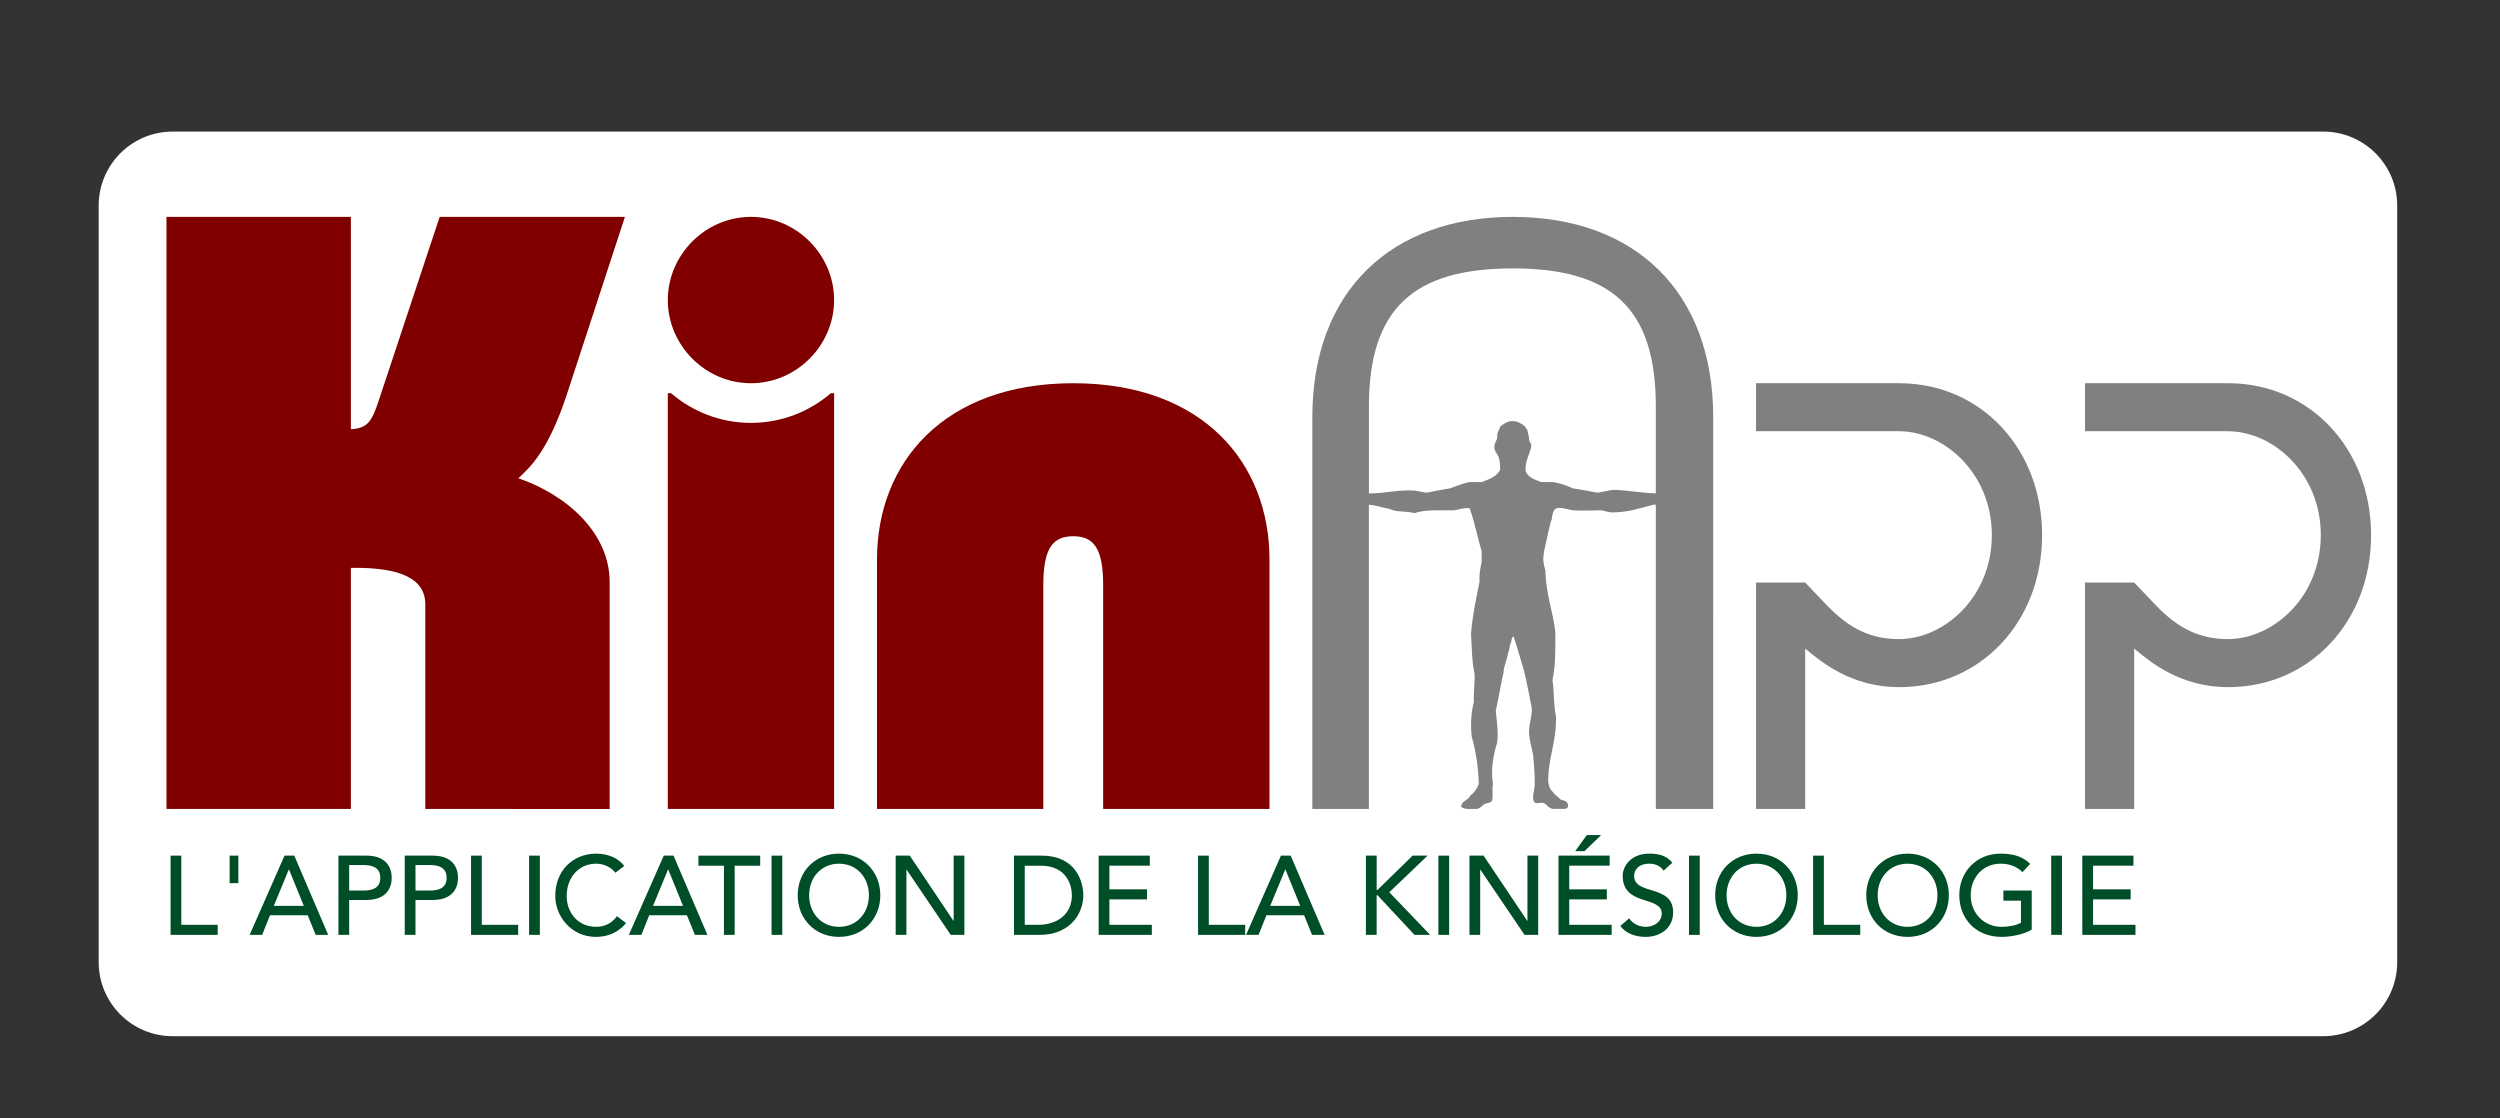 <?xml version="1.0" encoding="utf-8"?>
<!-- Generator: Adobe Illustrator 15.0.0, SVG Export Plug-In . SVG Version: 6.00 Build 0)  -->
<!DOCTYPE svg PUBLIC "-//W3C//DTD SVG 1.1//EN" "http://www.w3.org/Graphics/SVG/1.1/DTD/svg11.dtd">
<svg version="1.1" id="Modele_2" xmlns="http://www.w3.org/2000/svg" xmlns:xlink="http://www.w3.org/1999/xlink" x="0px" y="0px"
	 width="152px" height="68px" viewBox="0 0 152 68" enable-background="new 0 0 152 68" xml:space="preserve">
<rect x="0" y="0" width="152" height="68" fill="#333333" stroke="none"/>
<path fill="#FFFFFF" d="M145.75,58.5c0,2.485-2.015,4.5-4.5,4.5H10.5C8.015,63,6,60.985,6,58.5v-46C6,10.015,8.015,8,10.5,8h130.75
	c2.485,0,4.5,2.015,4.5,4.5V58.5z"/>
<g>
	<path fill="#800000" d="M10.122,49.185V13.186h11.211v12.909c1.028-0.053,1.286-0.463,1.748-1.904l3.651-11.005h11.263
		l-3.549,10.852c-1.13,3.395-2.21,4.37-2.931,5.039c2.983,1.029,5.554,3.343,5.554,6.325v13.783H25.858V36.74
		c0-1.545-1.491-2.264-4.525-2.212v14.656H10.122z"/>
	<path fill="#800000" d="M53.321,49.185V34.018c0-5.865,4.044-10.718,11.932-10.718c7.887,0,11.932,4.853,11.932,10.718v15.167
		H67.072v-13.6c0-2.225-0.556-2.982-1.82-2.982s-1.82,0.758-1.82,2.982v13.6H53.321z"/>
	<path fill="#808080" d="M91.976,13.186c-7.382,0-12.186,4.5-12.186,12.185v23.814h3.438V30.69c0.476,0.03,0.826,0.185,1.265,0.252
		c0.372,0.216,1.062,0.115,1.505,0.26c0.625-0.235,1.558-0.163,2.409-0.173c0.3-0.059,0.563-0.156,0.946-0.129
		c0.301,0.818,0.477,1.759,0.731,2.624c0,0.215,0,0.431,0,0.646c-0.075,0.368-0.156,0.732-0.129,1.204
		c-0.205,1.029-0.432,2.035-0.517,3.184c0.05,0.824,0.052,1.696,0.215,2.409c0.03,0.616-0.072,1.102-0.043,1.719
		c-0.16,0.607-0.215,1.374-0.128,2.107c0.244,0.861,0.4,1.809,0.429,2.883c-0.128,0.274-0.272,0.531-0.516,0.688
		c-0.112,0.306-0.532,0.301-0.559,0.69c0.191,0.182,0.625,0.12,0.99,0.128c0.179-0.063,0.298-0.188,0.43-0.302
		c0.18-0.063,0.439-0.048,0.474-0.257c0.045-0.249-0.02-0.621,0.043-0.947c-0.152-0.83,0.031-1.825,0.258-2.537
		c0.078-0.727-0.03-1.254-0.087-1.936c0.177-0.755,0.293-1.572,0.474-2.322c0.013-0.445,0.206-0.711,0.258-1.119
		c0.055-0.175,0.117-0.341,0.128-0.56c0.115-0.129,0.063-0.425,0.216-0.516c0.231,0.685,0.433,1.401,0.645,2.106
		c0.184,0.735,0.311,1.525,0.473,2.281c0.002,0.548-0.177,0.912-0.172,1.462c0.023,0.552,0.191,0.958,0.259,1.462
		c0.036,0.552,0.102,1.074,0.086,1.678c-0.004,0.371-0.188,0.815-0.043,1.076c0.146,0.179,0.405-0.007,0.603,0.086
		c0.211,0.09,0.284,0.318,0.559,0.344c0.173,0,0.345,0,0.517,0c0.19,0.004,0.381,0.009,0.387-0.172
		c0.022-0.295-0.221-0.325-0.43-0.387c-0.144-0.129-0.292-0.253-0.43-0.387c-0.079-0.137-0.226-0.206-0.258-0.387
		c-0.06-0.056-0.026-0.205-0.085-0.259c-0.018-1.523,0.52-2.49,0.473-4.044c-0.151-0.651-0.104-1.504-0.215-2.193
		c0.187-0.859,0.188-1.905,0.172-2.968c-0.156-1.279-0.575-2.293-0.603-3.7c-0.06-0.213-0.117-0.427-0.128-0.688
		c0.026-0.617,0.212-1.078,0.301-1.635c0.087-0.242,0.1-0.559,0.214-0.775c0.034-0.294,0.075-0.584,0.301-0.688
		c0.287-0.063,0.682,0.076,0.99,0.129c0.631,0.037,1.065,0.004,1.721,0c0.222,0.037,0.402,0.113,0.646,0.129
		c1.001-0.001,1.737-0.27,2.538-0.473c0.048,0.005,0.093,0.006,0.134,0.005v18.494h3.489V25.37
		C104.161,17.686,99.358,13.186,91.976,13.186z M98.086,29.782c-0.327,0.045-0.626,0.119-0.946,0.173
		c-0.507-0.082-0.984-0.193-1.505-0.26c-0.357-0.172-0.758-0.303-1.205-0.386c-0.243,0-0.487,0-0.731,0
		c-0.389-0.156-0.813-0.278-0.946-0.688c-0.023-0.626,0.241-0.966,0.344-1.463c0.035-0.249-0.163-0.268-0.129-0.517
		c-0.043-0.186-0.065-0.393-0.129-0.559c-0.054-0.019-0.088-0.056-0.086-0.129c-0.245-0.185-0.474-0.387-0.946-0.344
		c-0.247,0.067-0.439,0.189-0.602,0.344c-0.05,0.224-0.209,0.336-0.171,0.646c-0.038,0.234-0.204,0.341-0.173,0.645
		c0.042,0.301,0.276,0.411,0.301,0.73c0.042,0.173,0.052,0.379,0.043,0.604c-0.214,0.4-0.668,0.563-1.118,0.731
		c-0.244,0-0.488,0-0.731,0c-0.438,0.092-0.821,0.24-1.204,0.386c-0.488,0.072-0.942,0.177-1.42,0.26
		c-0.251-0.035-0.484-0.091-0.731-0.129c-1.045-0.065-1.775,0.186-2.771,0.172v-5.284c0-5.967,2.731-8.395,8.748-8.395
		s8.696,2.428,8.696,8.395v5.28C99.757,29.977,98.997,29.804,98.086,29.782z"/>
	<g>
		<path fill="#800000" d="M45.658,25.711c-1.855,0-3.551-0.683-4.86-1.805h-0.196v25.278h10.111V23.906h-0.196
			C49.209,25.028,47.513,25.711,45.658,25.711z"/>
		<path fill="#800000" d="M50.714,18.244c0,2.74-2.271,5.056-5.056,5.056c-2.785,0-5.056-2.315-5.056-5.056
			c0-2.743,2.271-5.058,5.056-5.058C48.443,13.187,50.714,15.501,50.714,18.244z"/>
	</g>
	<path fill="#808080" d="M115.521,23.3v-0.003h-8.754v2.922h8.728v0.001c2.715,0.021,5.609,2.554,5.609,6.318
		c0,3.78-2.917,6.319-5.64,6.319c-1.703,0-3.023-0.622-4.413-2.081l-1.295-1.356h-2.989v13.765h2.989v-9.754l0.139,0.115
		c0.876,0.725,2.699,2.233,5.569,2.233c4.958,0,8.696-3.973,8.696-9.241C124.161,27.291,120.451,23.328,115.521,23.3z"/>
	<path fill="#808080" d="M135.521,23.3v-0.003h-8.753v2.922h8.728v0.001c2.714,0.021,5.608,2.554,5.608,6.318
		c0,3.78-2.915,6.319-5.64,6.319c-1.702,0-3.022-0.622-4.413-2.081l-1.294-1.356h-2.989v13.765h2.989v-9.754l0.138,0.115
		c0.876,0.725,2.699,2.233,5.569,2.233c4.958,0,8.698-3.973,8.698-9.241C144.162,27.291,140.451,23.328,135.521,23.3z"/>
</g>
<g>
	<path fill="#004E28" d="M10.371,52.022h0.653v4.206h2.212v0.612h-2.865V52.022z"/>
	<path fill="#004E28" d="M14.492,53.696h-0.531v-1.674h0.531V53.696z"/>
	<path fill="#004E28" d="M17.3,52.022h0.592l2.062,4.818h-0.762l-0.483-1.191h-2.293l-0.477,1.191h-0.762L17.3,52.022z
		 M18.471,55.078l-0.898-2.212h-0.014l-0.912,2.212H18.471z"/>
	<path fill="#004E28" d="M20.576,52.022h1.695c1.231,0,1.545,0.742,1.545,1.348s-0.313,1.348-1.545,1.348h-1.042v2.123h-0.653
		V52.022z M21.229,54.146h0.857c0.518,0,1.035-0.122,1.035-0.775s-0.517-0.776-1.035-0.776h-0.857V54.146z"/>
	<path fill="#004E28" d="M24.608,52.022h1.695c1.231,0,1.545,0.742,1.545,1.348s-0.313,1.348-1.545,1.348h-1.042v2.123h-0.653
		V52.022z M25.262,54.146h0.857c0.518,0,1.035-0.122,1.035-0.775s-0.517-0.776-1.035-0.776h-0.857V54.146z"/>
	<path fill="#004E28" d="M28.64,52.022h0.653v4.206h2.212v0.612H28.64V52.022z"/>
	<path fill="#004E28" d="M32.169,52.022h0.653v4.818h-0.653V52.022z"/>
	<path fill="#004E28" d="M37.414,53.063c-0.272-0.354-0.721-0.551-1.164-0.551c-1.082,0-1.796,0.864-1.796,1.96
		c0,1.014,0.674,1.878,1.796,1.878c0.551,0,0.973-0.245,1.259-0.646l0.551,0.415c-0.143,0.197-0.722,0.844-1.824,0.844
		c-1.531,0-2.477-1.279-2.477-2.49c0-1.497,1.028-2.572,2.511-2.572c0.633,0,1.3,0.238,1.688,0.748L37.414,53.063z"/>
	<path fill="#004E28" d="M40.357,52.022h0.592l2.062,4.818h-0.762l-0.483-1.191h-2.293l-0.477,1.191h-0.762L40.357,52.022z
		 M41.528,55.078l-0.898-2.212h-0.014l-0.912,2.212H41.528z"/>
	<path fill="#004E28" d="M44.015,52.635h-1.552v-0.612h3.757v0.612h-1.552v4.206h-0.653V52.635z"/>
	<path fill="#004E28" d="M46.91,52.022h0.653v4.818H46.91V52.022z"/>
	<path fill="#004E28" d="M48.501,54.432c0-1.429,1.041-2.531,2.511-2.531s2.511,1.103,2.511,2.531c0,1.43-1.041,2.531-2.511,2.531
		S48.501,55.861,48.501,54.432z M52.829,54.432c0-1.055-0.714-1.919-1.817-1.919s-1.817,0.864-1.817,1.919s0.714,1.919,1.817,1.919
		S52.829,55.486,52.829,54.432z"/>
	<path fill="#004E28" d="M54.457,52.022h0.857l2.654,3.961h0.014v-3.961h0.653v4.818h-0.83l-2.682-3.961H55.11v3.961h-0.653V52.022z
		"/>
	<path fill="#004E28" d="M61.651,52.022h1.681c2.035,0,2.532,1.518,2.532,2.409c0,1.231-0.919,2.409-2.641,2.409h-1.572V52.022z
		 M62.304,56.229h0.824c1.103,0,2.042-0.605,2.042-1.797c0-0.612-0.32-1.797-1.885-1.797h-0.98V56.229z"/>
	<path fill="#004E28" d="M66.798,52.022h3.11v0.612h-2.457v1.437h2.287v0.612h-2.287v1.545h2.58v0.612h-3.233V52.022z"/>
	<path fill="#004E28" d="M72.842,52.022h0.653v4.206h2.212v0.612h-2.865V52.022z"/>
	<path fill="#004E28" d="M77.882,52.022h0.592l2.062,4.818h-0.762l-0.483-1.191h-2.293l-0.477,1.191h-0.762L77.882,52.022z
		 M79.053,55.078l-0.898-2.212h-0.014l-0.912,2.212H79.053z"/>
	<path fill="#004E28" d="M83.048,52.022h0.653v2.083h0.055l2.13-2.083h0.912l-2.328,2.226l2.484,2.593h-0.953l-2.246-2.409h-0.055
		v2.409h-0.653V52.022z"/>
	<path fill="#004E28" d="M87.454,52.022h0.653v4.818h-0.653V52.022z"/>
	<path fill="#004E28" d="M89.344,52.022h0.857l2.654,3.961h0.014v-3.961h0.653v4.818h-0.83l-2.682-3.961h-0.014v3.961h-0.653V52.022
		z"/>
	<path fill="#004E28" d="M94.756,52.022h3.11v0.612H95.41v1.437h2.287v0.612H95.41v1.545h2.58v0.612h-3.233V52.022z M96.479,50.771
		h0.871l-1.014,0.979h-0.565L96.479,50.771z"/>
	<path fill="#004E28" d="M99.054,55.834c0.231,0.354,0.633,0.517,1.021,0.517c0.429,0,0.959-0.272,0.959-0.803
		c0-1.109-2.375-0.422-2.375-2.3c0-0.565,0.476-1.348,1.633-1.348c0.524,0,1.027,0.108,1.388,0.551l-0.531,0.483
		c-0.164-0.252-0.483-0.422-0.857-0.422c-0.722,0-0.939,0.436-0.939,0.735c0,1.218,2.375,0.489,2.375,2.225
		c0,0.933-0.749,1.49-1.674,1.49c-0.619,0-1.211-0.211-1.538-0.666L99.054,55.834z"/>
	<path fill="#004E28" d="M102.691,52.022h0.653v4.818h-0.653V52.022z"/>
	<path fill="#004E28" d="M104.282,54.432c0-1.429,1.041-2.531,2.511-2.531s2.511,1.103,2.511,2.531c0,1.43-1.041,2.531-2.511,2.531
		S104.282,55.861,104.282,54.432z M108.61,54.432c0-1.055-0.714-1.919-1.817-1.919s-1.817,0.864-1.817,1.919
		s0.714,1.919,1.817,1.919S108.61,55.486,108.61,54.432z"/>
	<path fill="#004E28" d="M110.238,52.022h0.653v4.206h2.212v0.612h-2.865V52.022z"/>
	<path fill="#004E28" d="M113.468,54.432c0-1.429,1.042-2.531,2.511-2.531s2.511,1.103,2.511,2.531c0,1.43-1.042,2.531-2.511,2.531
		S113.468,55.861,113.468,54.432z M117.796,54.432c0-1.055-0.714-1.919-1.817-1.919s-1.817,0.864-1.817,1.919
		s0.714,1.919,1.817,1.919S117.796,55.486,117.796,54.432z"/>
	<path fill="#004E28" d="M123.528,54.146v2.375c-0.47,0.286-1.239,0.442-1.824,0.442c-1.633,0-2.579-1.163-2.579-2.531
		c0-1.429,1.041-2.531,2.511-2.531c0.885,0,1.422,0.238,1.796,0.626l-0.462,0.497c-0.395-0.382-0.851-0.511-1.334-0.511
		c-1.103,0-1.817,0.864-1.817,1.919c0,1.089,0.81,1.919,1.871,1.919c0.456,0,0.892-0.088,1.185-0.252v-1.34h-1.069v-0.613H123.528z"
		/>
	<path fill="#004E28" d="M124.714,52.022h0.653v4.818h-0.653V52.022z"/>
	<path fill="#004E28" d="M126.604,52.022h3.11v0.612h-2.457v1.437h2.287v0.612h-2.287v1.545h2.58v0.612h-3.233V52.022z"/>
</g>
</svg>
